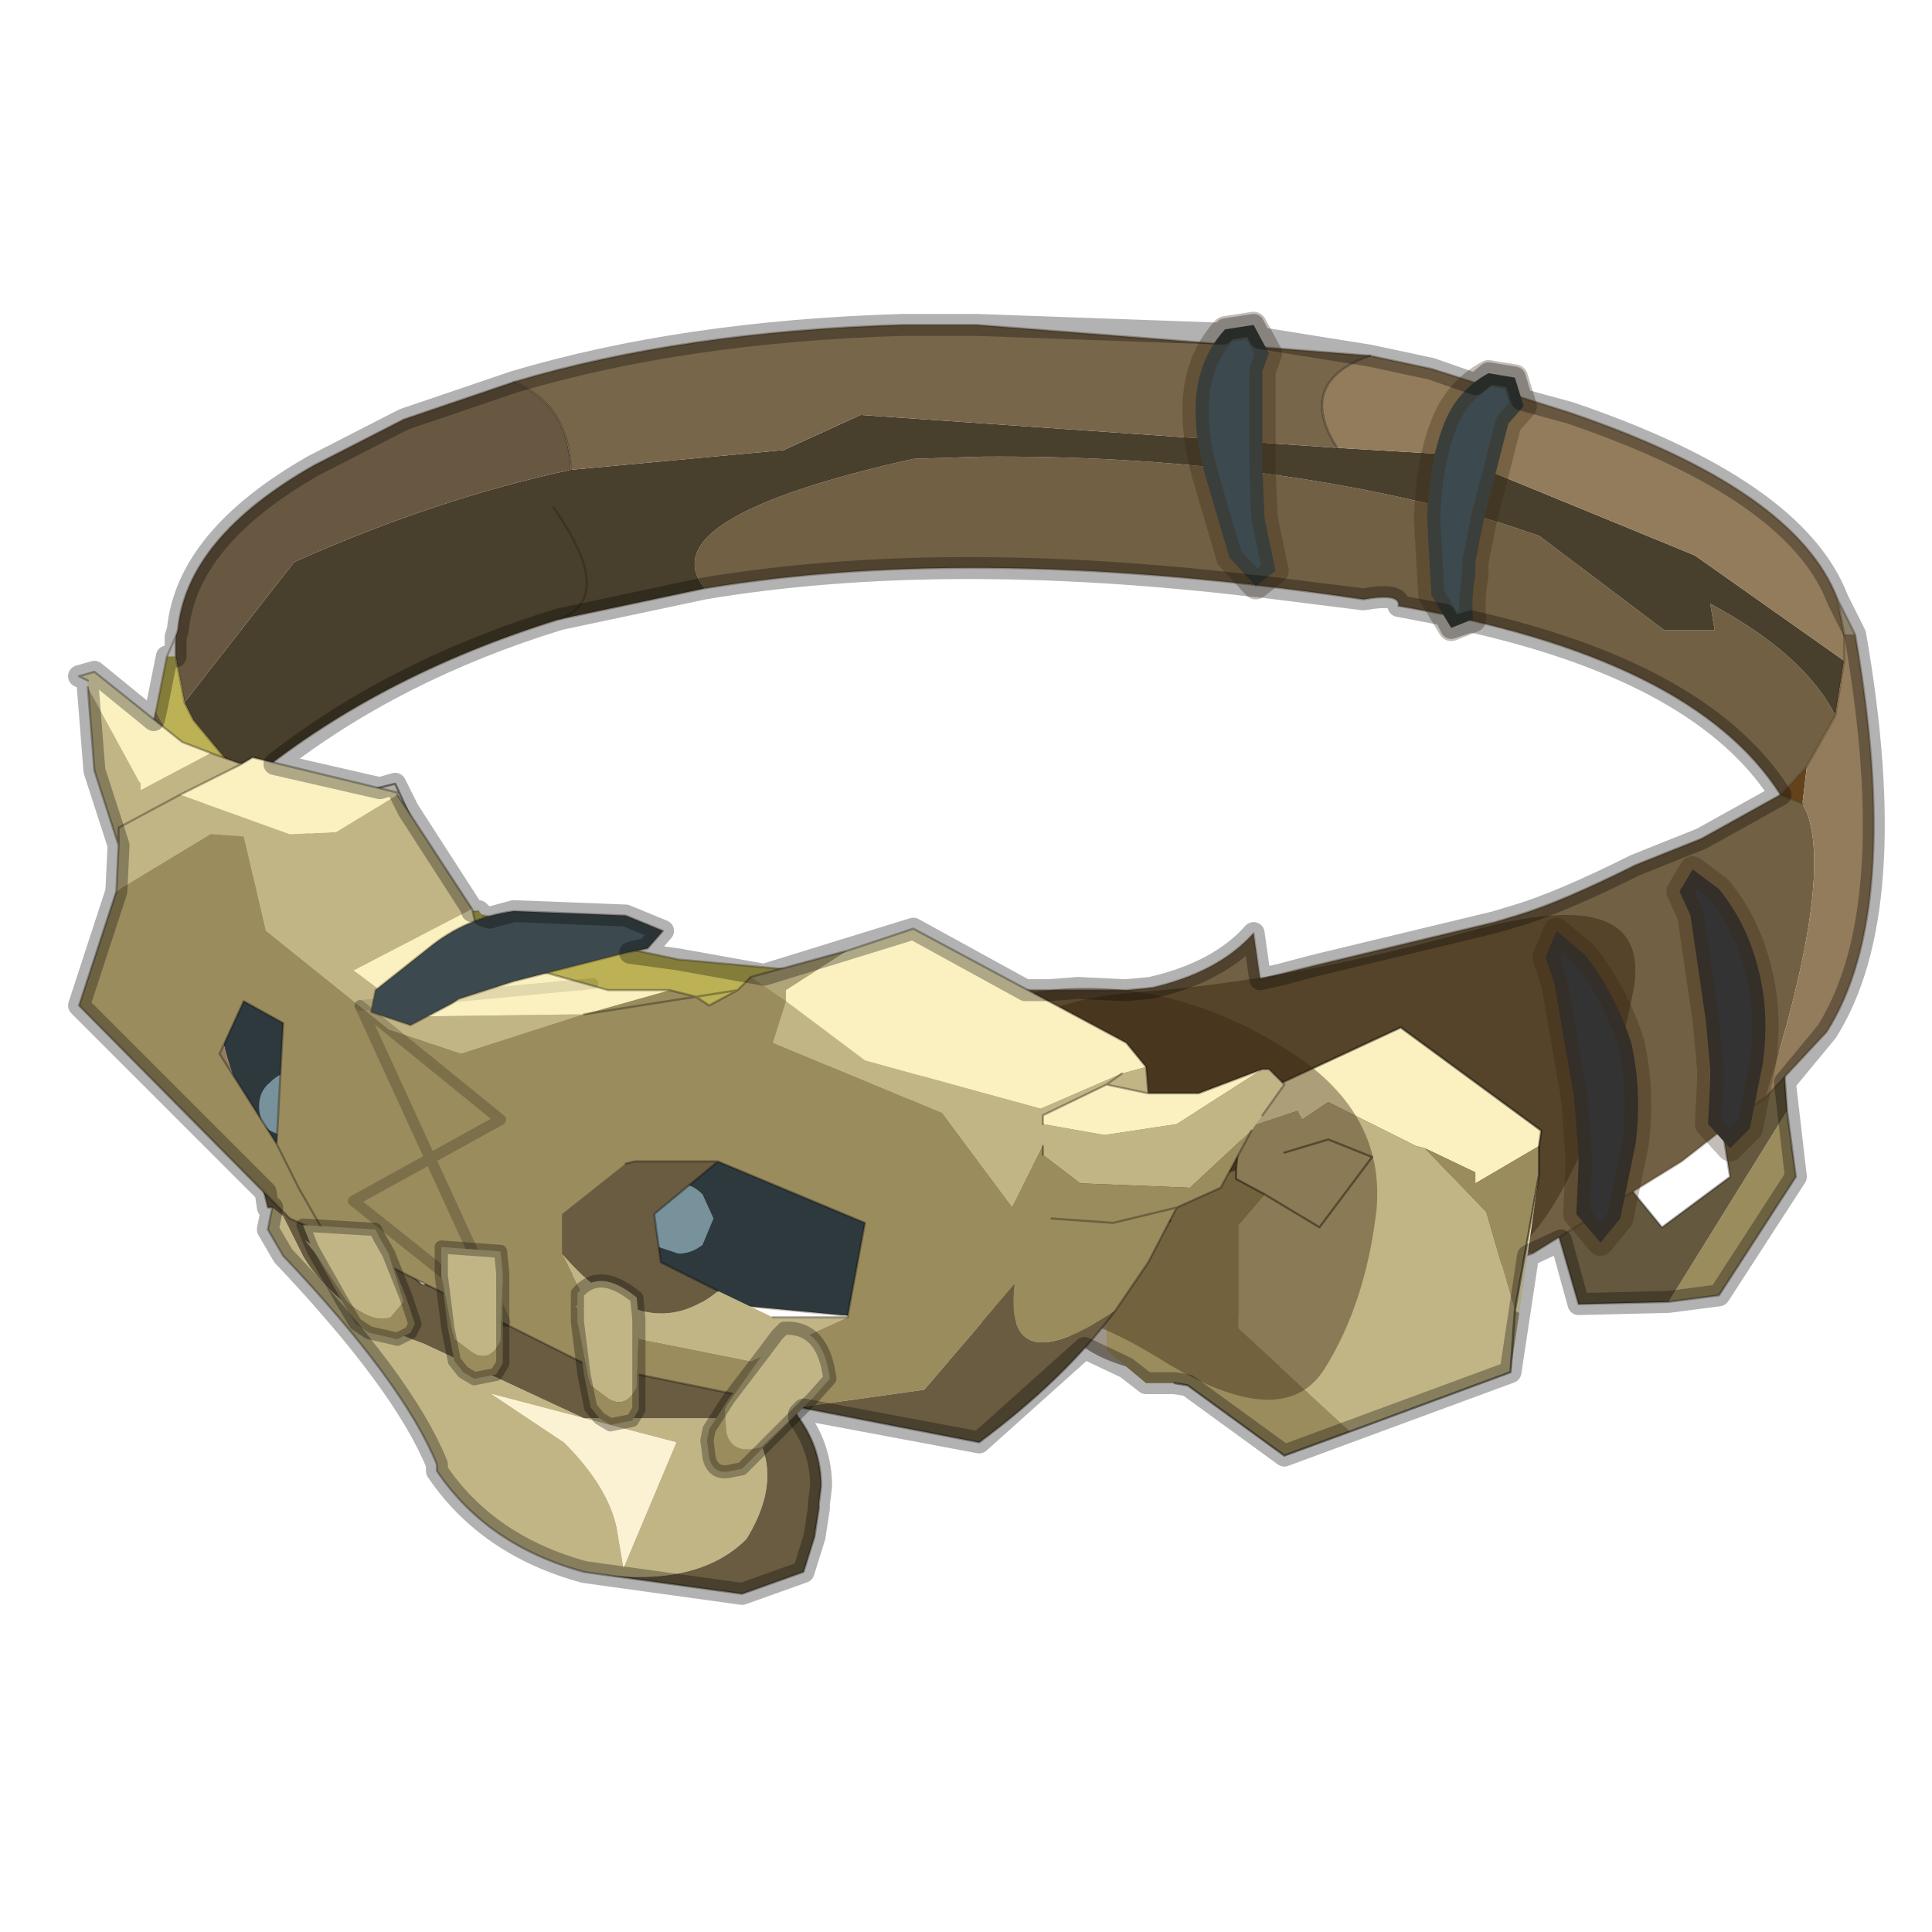 <?xml version="1.0" encoding="UTF-8" standalone="no"?>
<svg xmlns:xlink="http://www.w3.org/1999/xlink" height="440.0px" width="440.0px" xmlns="http://www.w3.org/2000/svg">
  <g transform="matrix(10.0, 0.0, 0.0, 10.0, 0.0, 0.0)">
    <use height="44.0" transform="matrix(1.0, 0.0, 0.0, 1.0, 0.0, 0.0)" width="44.0" xlink:href="#shape0"/>
  </g>
  <defs>
    <g id="shape0" transform="matrix(1.0, 0.0, 0.0, 1.0, 0.0, 0.0)">
      <path d="M44.0 44.0 L0.0 44.0 0.0 0.0 44.0 0.0 44.0 44.0" fill="#43adca" fill-opacity="0.0" fill-rule="evenodd" stroke="none"/>
      <path d="M40.7 25.3 L40.9 26.8 39.15 29.5 38.0 29.65 40.7 25.3" fill="#9b8c5e" fill-rule="evenodd" stroke="none"/>
      <path d="M38.0 29.65 L35.95 29.7 35.4 27.8 36.95 26.85 37.85 27.95 39.4 26.8 39.1 24.95 40.6 23.9 40.7 25.3 38.0 29.65" fill="#64583e" fill-rule="evenodd" stroke="none"/>
      <path d="M40.7 25.3 L40.9 26.8 39.15 29.5 38.0 29.65 35.95 29.7 35.4 27.8 36.95 26.85 37.85 27.95 39.4 26.8 39.1 24.95 40.6 23.9 40.7 25.3 Z" fill="none" stroke="#000000" stroke-linecap="round" stroke-linejoin="round" stroke-opacity="0.302" stroke-width="0.05"/>
      <path d="M8.0 19.75 L7.2 19.75 6.95 20.1 8.0 19.75" fill="#b0a579" fill-rule="evenodd" stroke="none"/>
      <path d="M10.3 26.55 L10.3 26.65 10.55 27.5 10.55 25.95 10.3 26.55" fill="#9b8c5e" fill-rule="evenodd" stroke="none"/>
      <path d="M10.05 21.05 L10.2 20.45 9.0 17.85 6.75 18.4 5.75 21.65 6.95 20.1 7.2 19.75 8.0 19.75 8.05 19.75 8.85 19.85 9.2 19.85 9.55 20.3 9.6 20.3 10.05 21.05" fill="#fff7e6" fill-rule="evenodd" stroke="none"/>
      <path d="M5.75 21.65 L5.65 22.6 6.95 24.95 8.75 24.15 9.1 23.55 9.55 22.45 9.35 21.9 9.8 21.85 9.9 21.6 9.9 21.3 10.05 21.05 9.6 20.3 9.55 20.3 9.2 19.85 8.85 19.85 8.05 19.75 8.0 19.75 6.95 20.1 5.75 21.65 M9.35 20.9 L9.0 20.3 8.3 20.35 8.6 21.9 9.35 21.9 8.6 21.9 8.3 20.35 9.0 20.3 9.35 20.9" fill="#cfb9af" fill-rule="evenodd" stroke="none"/>
      <path d="M6.95 24.95 L7.55 25.8 9.0 25.55 9.2 25.65 9.55 25.95 10.3 26.55 10.55 25.95 10.55 24.5 10.15 23.05 10.4 22.7 9.9 21.6 9.8 21.85 9.35 21.9 9.55 22.45 9.1 23.55 8.75 24.15 6.95 24.95" fill="#b9988a" fill-rule="evenodd" stroke="none"/>
      <path d="M10.05 21.05 L10.2 20.45 9.0 17.85 6.75 18.4 5.75 21.65 5.65 22.6 6.95 24.95 7.55 25.8 9.0 25.55 9.2 25.65 M9.9 21.6 L9.9 21.3 10.05 21.05 M9.35 21.9 L8.6 21.9 8.3 20.35 9.0 20.3 9.35 20.9 M9.35 21.9 L9.8 21.85 9.9 21.6" fill="none" stroke="#000000" stroke-linecap="round" stroke-linejoin="round" stroke-opacity="0.451" stroke-width="0.05"/>
      <path d="M10.15 23.05 L10.4 22.7" fill="none" stroke="#000000" stroke-linecap="round" stroke-linejoin="round" stroke-opacity="0.502" stroke-width="0.05"/>
      <path d="M8.3 19.85 L8.45 19.75 10.55 20.75 8.3 19.85" fill="#382510" fill-rule="evenodd" stroke="none"/>
      <path d="M24.5 25.45 L24.5 25.4 24.55 25.4 24.5 25.45" fill="#5c5c67" fill-rule="evenodd" stroke="none"/>
      <path d="M40.55 18.1 L41.15 17.45 41.05 18.3 40.55 18.1" fill="#64431c" fill-rule="evenodd" stroke="none"/>
      <path d="M41.15 17.45 L40.55 18.1 Q38.55 14.95 31.85 13.8 31.9 13.5 31.05 13.65 22.35 12.35 16.05 13.4 14.75 11.8 20.8 10.45 L22.35 10.4 Q28.85 10.35 34.15 11.9 L35.05 12.2 37.9 14.35 39.05 14.35 38.95 13.75 Q41.1 14.9 41.8 16.3 L41.15 17.45 M40.55 18.1 L41.05 18.3 41.15 18.5 Q41.75 20.1 40.2 25.0 L39.9 25.2 38.3 26.45 34.9 28.55 27.3 27.8 Q25.6 27.15 24.5 25.45 L24.55 25.4 24.5 25.4 24.45 25.4 Q23.8 24.2 23.45 22.55 L25.65 22.55 26.2 22.5 Q27.75 22.15 28.55 21.25 L28.7 22.3 29.9 22.0 34.05 21.0 34.55 20.85 Q35.55 20.55 37.25 19.7 L38.75 19.1 40.55 18.1" fill="#716044" fill-rule="evenodd" stroke="none"/>
      <path d="M5.75 25.6 Q4.25 22.25 5.7 22.0 L8.6 24.0 9.5 27.85 6.8 26.4 5.85 25.75 5.75 25.6 M14.55 29.4 Q13.7 26.95 16.95 26.1 L20.7 26.65 21.8 30.1 19.15 29.95 15.45 29.6 14.55 29.4" fill="#2e393d" fill-rule="evenodd" stroke="none"/>
      <path d="M30.45 10.2 L33.0 10.35 38.6 12.65 42.0 15.05 41.8 16.3 Q41.1 14.9 38.95 13.75 L39.05 14.35 37.9 14.35 35.05 12.2 34.15 11.9 Q28.85 10.35 22.35 10.4 L20.8 10.45 Q14.75 11.8 16.05 13.4 L12.75 14.1 Q8.55 15.4 5.6 17.85 L4.4 16.4 4.2 16.0 6.7 12.8 Q9.95 11.35 13.0 10.7 L17.85 10.25 19.6 9.45 30.45 10.2 M12.6 11.55 Q14.05 13.6 12.75 14.1 14.05 13.6 12.6 11.55" fill="#483f2c" fill-rule="evenodd" stroke="none"/>
      <path d="M11.7 8.7 Q12.95 9.2 13.0 10.7 9.95 11.35 6.7 12.8 L4.2 16.0 4.0 14.95 4.0 14.5 4.05 14.35 Q4.25 12.25 7.15 10.6 L9.2 9.55 11.7 8.7" fill="#695841" fill-rule="evenodd" stroke="none"/>
      <path d="M31.2 8.1 Q29.5 8.7 30.45 10.2 L19.6 9.45 17.85 10.25 13.0 10.7 Q12.95 9.2 11.7 8.7 15.55 7.55 20.55 7.4 L22.25 7.4 31.2 8.1" fill="#78664b" fill-rule="evenodd" stroke="none"/>
      <path d="M41.85 13.65 L42.0 14.45 42.0 15.05 42.0 14.45 42.25 14.45 Q43.35 20.75 41.6 23.5 L40.2 25.0 Q41.75 20.1 41.15 18.5 L41.05 18.3 41.15 17.45 41.8 16.3 42.0 15.05 38.6 12.65 33.0 10.35 30.45 10.2 Q29.5 8.7 31.2 8.1 L32.6 8.4 35.75 9.4 Q40.9 11.15 41.85 13.65 M3.55 16.2 L5.45 19.75 8.75 21.9 8.75 20.15 10.45 22.55 24.45 25.4 24.5 25.4 24.5 25.45 Q25.6 27.15 27.3 27.8 L34.9 28.55 Q29.85 30.3 23.2 30.1 L21.8 30.1 20.7 26.65 16.95 26.1 Q13.7 26.95 14.55 29.4 12.2 28.85 9.85 27.95 L9.5 27.85 8.6 24.0 5.7 22.0 Q4.25 22.25 5.75 25.6 L5.0 24.85 3.8 23.8 Q2.8 21.45 2.75 20.75 2.65 20.0 3.55 16.2" fill="#937c5b" fill-rule="evenodd" stroke="none"/>
      <path d="M11.0 20.85 L11.55 20.95 11.9 21.1 15.45 21.85 23.1 22.55 23.45 22.55 Q23.8 24.2 24.45 25.4 L10.45 22.55 8.75 20.15 8.75 21.9 5.45 19.75 3.55 16.2 3.8 14.95 4.0 14.95 4.2 16.0 4.4 16.4 5.6 17.85 Q6.4 18.65 7.55 19.3 L7.9 19.5 8.05 19.6 8.1 19.6 8.25 19.65 8.3 19.85 10.55 20.75 10.9 20.75 11.0 20.85" fill="#bcb154" fill-rule="evenodd" stroke="none"/>
      <path d="M42.0 14.45 L41.85 13.65 42.25 14.45 42.0 14.45" fill="url(#gradient0)" fill-rule="evenodd" stroke="none"/>
      <path d="M40.55 18.1 L41.05 18.3" fill="none" stroke="#413c0c" stroke-linecap="round" stroke-linejoin="round" stroke-opacity="0.502" stroke-width="0.05"/>
      <path d="M42.0 14.45 L41.85 13.65 Q40.9 11.15 35.75 9.4 L32.6 8.4 31.2 8.1 M42.0 15.05 L42.0 14.45 M42.25 14.45 L41.85 13.65 M40.55 18.1 L41.15 17.45 41.8 16.3 M16.05 13.4 Q22.35 12.35 31.05 13.65 31.9 13.5 31.85 13.8 38.55 14.95 40.55 18.1 M40.2 25.0 L41.6 23.5 Q43.35 20.75 42.25 14.45 M42.0 15.05 L41.8 16.3 M11.7 8.7 Q15.55 7.55 20.55 7.4 L22.25 7.4 31.2 8.1 M11.0 20.85 L11.55 20.95 11.9 21.1 15.45 21.85 23.1 22.55 23.45 22.55 25.65 22.55 26.2 22.5 M28.7 22.3 L29.9 22.0 34.05 21.0 34.55 20.85 Q35.55 20.55 37.25 19.7 L38.75 19.1 40.55 18.1 M4.2 16.0 L4.4 16.4 5.6 17.85 Q8.55 15.4 12.75 14.1 M4.0 14.5 L4.05 14.35 Q4.25 12.25 7.15 10.6 L9.2 9.55 11.7 8.7 M4.2 16.0 L4.0 14.95 M3.8 14.95 L3.55 16.2 M3.8 14.95 L4.0 14.5 4.0 14.95 M5.75 25.6 L5.0 24.85 3.8 23.8 Q2.8 21.45 2.75 20.75 2.65 20.0 3.55 16.2 M8.05 19.6 L8.1 19.6 M9.5 27.85 L9.85 27.95 Q12.2 28.85 14.55 29.4 M21.8 30.1 L23.2 30.1 Q29.85 30.3 34.9 28.55 M5.6 17.85 Q6.4 18.65 7.55 19.3 M16.05 13.4 L12.75 14.1 M21.8 30.1 L19.15 29.95 15.45 29.6 14.55 29.4 M9.5 27.85 L6.8 26.4 5.85 25.75 5.75 25.6 M40.2 25.0 L39.9 25.2 38.3 26.45 34.9 28.55" fill="none" stroke="#382510" stroke-linecap="round" stroke-linejoin="round" stroke-opacity="0.302" stroke-width="0.05"/>
      <path d="M26.2 22.5 Q27.75 22.15 28.55 21.25 L28.7 22.3 M8.45 19.75 L10.55 20.75 10.9 20.75 M8.1 19.6 L8.25 19.65 M7.55 19.3 L7.9 19.5 8.05 19.6" fill="none" stroke="#382510" stroke-linecap="round" stroke-linejoin="round" stroke-opacity="0.2" stroke-width="0.05"/>
      <path d="M31.2 8.1 Q29.5 8.7 30.45 10.2" fill="none" stroke="#000000" stroke-linecap="round" stroke-linejoin="round" stroke-opacity="0.302" stroke-width="0.05"/>
      <path d="M11.7 8.7 Q12.95 9.2 13.0 10.7 M12.75 14.1 Q14.05 13.6 12.6 11.55" fill="none" stroke="#000000" stroke-linecap="round" stroke-linejoin="round" stroke-opacity="0.2" stroke-width="0.05"/>
      <path d="M37.2 22.55 Q36.75 24.95 35.55 27.15 34.35 29.35 31.25 30.55 28.1 31.65 25.95 31.2 23.75 30.7 23.75 28.8 23.75 26.85 23.05 24.9 22.3 22.9 25.85 22.6 29.35 22.35 33.5 21.2 37.65 20.05 37.2 22.55" fill="#382510" fill-opacity="0.482" fill-rule="evenodd" stroke="none"/>
      <path d="M32.45 26.15 L32.25 26.1 30.25 25.1 29.65 25.5 29.55 25.3 28.35 25.7 28.35 25.05 31.9 23.4 35.1 25.75 35.05 26.1 33.6 26.95 33.6 26.7 32.45 26.15 M35.05 26.75 L34.6 29.9 34.5 29.85 35.05 26.75" fill="#faf0c0" fill-rule="evenodd" stroke="none"/>
      <path d="M34.6 29.9 L34.4 31.25 34.5 29.85 34.6 29.9" fill="#b0a579" fill-rule="evenodd" stroke="none"/>
      <path d="M28.35 25.7 L29.55 25.3 29.65 25.5 30.25 25.1 32.25 26.1 32.45 26.15 33.85 27.6 34.5 29.85 34.4 31.25 30.75 32.6 28.2 30.25 28.2 27.9 28.8 27.2 28.15 26.85 28.15 26.65 28.2 26.1 28.35 25.7 M29.25 26.25 L30.25 25.95 31.25 26.35 30.05 27.95 28.8 27.2 30.05 27.95 31.25 26.35 30.25 25.95 29.25 26.25" fill="#c2b585" fill-rule="evenodd" stroke="none"/>
      <path d="M28.15 26.65 L28.15 26.85 28.8 27.2 28.2 27.9 28.2 30.25 30.75 32.6 29.25 33.15 27.05 31.55 26.75 31.5 26.1 31.5 25.2 30.75 25.2 28.95 26.65 27.8 26.45 27.25 28.15 26.65 M35.05 26.1 L35.05 26.75 34.5 29.85 33.85 27.6 32.45 26.15 33.6 26.7 33.6 26.95 35.05 26.1" fill="#9b8c5e" fill-rule="evenodd" stroke="none"/>
      <path d="M28.35 25.7 L28.2 26.1 28.15 26.65 28.15 26.85 28.8 27.2 30.05 27.95 31.25 26.35 30.25 25.95 29.25 26.25 M28.35 25.7 L28.35 25.05 31.9 23.4 35.1 25.75 35.05 26.1 35.05 26.75 M34.4 31.25 L30.75 32.6 29.25 33.15 27.05 31.55 26.75 31.5 M34.5 29.85 L35.05 26.75 M34.5 29.85 L34.4 31.25" fill="none" stroke="#000000" stroke-linecap="round" stroke-linejoin="round" stroke-opacity="0.451" stroke-width="0.05"/>
      <path d="M25.2 28.95 L26.65 27.8 26.45 27.25" fill="none" stroke="#000000" stroke-linecap="round" stroke-linejoin="round" stroke-opacity="0.502" stroke-width="0.05"/>
      <path d="M36.1 21.75 Q36.8 22.65 37.15 23.75 37.4 24.85 37.25 26.05 L36.9 27.75 36.45 28.3 35.9 27.65 35.95 26.55 35.95 26.3 35.85 25.0 35.4 22.4 35.2 21.8 35.45 21.2 36.1 21.75" fill="#333333" fill-rule="evenodd" stroke="none"/>
      <path d="M36.1 21.75 Q36.8 22.65 37.15 23.75 37.4 24.85 37.25 26.05 L36.9 27.75 36.45 28.3 35.9 27.65 35.95 26.55 35.95 26.3 35.85 25.0 35.4 22.4 35.2 21.8 35.45 21.2 36.1 21.75 Z" fill="none" stroke="#382510" stroke-linecap="round" stroke-linejoin="round" stroke-opacity="0.302" stroke-width="0.6"/>
      <path d="M39.15 20.25 Q39.8 21.05 40.05 22.1 40.3 23.05 40.15 24.2 L39.85 25.7 39.4 26.15 38.9 25.6 38.95 24.6 38.95 24.35 38.85 23.25 38.5 20.85 38.25 20.3 38.55 19.8 39.15 20.25" fill="#333333" fill-rule="evenodd" stroke="none"/>
      <path d="M39.15 20.25 Q39.8 21.05 40.05 22.1 40.3 23.05 40.15 24.2 L39.85 25.7 39.4 26.15 38.9 25.6 38.95 24.6 38.95 24.35 38.85 23.25 38.5 20.85 38.25 20.3 38.55 19.8 39.15 20.25 Z" fill="none" stroke="#382510" stroke-linecap="round" stroke-linejoin="round" stroke-opacity="0.302" stroke-width="0.6"/>
      <path d="M16.0 28.35 Q15.75 28.55 15.45 28.55 L14.85 28.35 14.65 27.75 14.85 27.2 Q15.1 26.95 15.45 26.95 15.75 26.95 16.0 27.2 L16.25 27.75 16.0 28.35" fill="#78929c" fill-rule="evenodd" stroke="none"/>
      <path d="M7.3 25.75 L6.7 26.0 6.15 25.75 Q5.9 25.55 5.9 25.2 5.9 24.85 6.15 24.65 6.4 24.4 6.7 24.4 L7.3 24.65 7.5 25.2 7.3 25.75" fill="#78929c" fill-rule="evenodd" stroke="none"/>
      <path d="M30.15 31.2 Q29.2 32.65 26.5 31.0 23.8 29.3 21.9 29.95 20.0 30.6 20.0 28.35 20.0 26.15 21.1 24.35 22.15 22.55 24.55 22.5 27.0 22.45 29.3 23.9 31.55 25.3 31.35 27.55 31.1 29.7 30.15 31.2" fill="#382510" fill-opacity="0.4" fill-rule="evenodd" stroke="none"/>
      <path d="M5.85 25.75 L5.85 26.5 5.65 25.75 5.75 25.85 5.85 25.75" fill="#914f33" fill-rule="evenodd" stroke="none"/>
      <path d="M13.3 32.3 L11.2 31.75 12.85 32.85 Q13.85 33.85 14.05 34.8 L14.2 35.7 15.4 32.85 13.3 32.3 15.5 32.3 16.2 32.3 16.35 32.3 17.0 32.35 Q17.95 33.5 17.0 35.05 15.9 36.15 13.65 35.85 L13.3 35.8 Q11.1 35.2 9.95 33.5 L9.95 33.35 Q9.2 31.5 6.45 28.6 L6.1 28.0 6.2 27.5 6.45 27.7 6.9 28.6 Q7.65 29.9 9.65 30.6 L13.3 32.3 M7.15 28.5 L6.95 28.25 7.1 28.35 7.15 28.5" fill="#c2b585" fill-rule="evenodd" stroke="none"/>
      <path d="M13.3 32.3 L15.4 32.85 14.2 35.7 14.05 34.8 Q13.85 33.85 12.85 32.85 L11.2 31.75 13.3 32.3" fill="#fbf2d3" fill-rule="evenodd" stroke="none"/>
      <path d="M13.3 32.3 L9.65 30.6 Q7.65 29.9 6.9 28.6 L6.45 27.7 6.2 27.5 6.1 27.5 5.85 26.5 5.85 25.75 Q8.7 28.7 9.35 29.0 L9.6 29.25 9.7 29.25 13.95 30.8 17.8 31.4 18.2 32.3 Q18.7 33.0 18.7 33.85 L18.65 34.25 18.65 34.35 18.55 35.0 18.3 35.8 16.9 36.3 13.65 35.85 Q15.9 36.15 17.0 35.05 17.95 33.5 17.0 32.35 L16.35 32.3 16.2 32.3 15.5 32.3 13.3 32.3 M7.15 28.5 L7.1 28.35 6.95 28.25 7.15 28.5" fill="#695c41" fill-rule="evenodd" stroke="none"/>
      <path d="M6.2 27.5 L6.1 28.0 6.45 28.6 Q9.2 31.5 9.95 33.35 L9.95 33.5 Q11.1 35.2 13.3 35.8 L13.65 35.85 M18.2 32.3 Q18.7 33.0 18.7 33.85 L18.65 34.25 18.65 34.35 18.55 35.0 18.3 35.8 16.9 36.3 13.65 35.85 M9.7 29.25 L13.95 30.8 17.8 31.4 M5.85 26.5 L6.1 27.5 6.2 27.5 M5.85 25.75 Q8.7 28.7 9.35 29.0 L9.6 29.25" fill="none" stroke="#000000" stroke-linecap="round" stroke-linejoin="round" stroke-opacity="0.302" stroke-width="0.05"/>
      <path d="M25.55 24.45 L26.1 24.3 26.15 24.9 25.2 24.7 25.55 24.45 25.2 24.7 23.75 25.4 23.75 25.6 25.15 25.85 26.8 25.6 28.75 24.35 28.9 24.35 29.25 24.7 28.75 25.4 28.5 25.75 27.1 27.05 24.6 26.95 23.75 26.3 23.75 26.1 23.05 27.5 21.45 25.35 17.6 23.75 17.9 22.8 19.7 24.15 23.7 25.25 25.55 24.45 M2.65 20.3 L2.7 19.25 2.15 17.55 2.0 15.65 3.2 17.85 3.2 18.0 4.8 17.15 5.5 17.4 4.1 18.1 2.7 18.85 2.7 19.25 2.7 18.85 4.1 18.1 6.6 19.0 7.65 18.95 9.05 18.1 10.75 20.7 8.05 22.1 9.45 23.15 13.3 23.1 10.5 24.0 8.85 23.45 6.05 21.2 5.55 19.05 4.8 19.0 2.65 20.3 M17.6 30.0 L19.3 30.0 17.1 31.0 13.85 30.35 13.1 29.75 13.35 29.65 12.8 28.55 Q14.7 30.75 16.35 29.4 L17.6 30.0" fill="#c2b585" fill-rule="evenodd" stroke="none"/>
      <path d="M19.3 21.65 L17.9 22.55 17.9 22.8 17.1 22.25 19.3 21.65" fill="#b0a579" fill-rule="evenodd" stroke="none"/>
      <path d="M28.5 25.75 L27.8 27.05 26.8 27.5 26.15 28.75 25.4 29.85 Q22.85 31.55 23.1 29.25 L21.05 31.65 18.2 32.05 13.3 31.05 7.4 28.1 6.6 27.75 1.8 22.9 2.65 20.3 4.8 19.0 5.55 19.05 6.05 21.2 8.85 23.45 10.5 24.0 13.3 23.1 15.25 22.55 15.85 22.7 16.15 22.9 16.8 22.55 17.1 22.25 17.9 22.8 17.6 23.75 21.45 25.35 23.05 27.5 23.75 26.1 23.75 26.3 24.6 26.95 27.1 27.05 28.5 25.75 M6.3 26.05 L6.45 23.3 5.55 22.8 5.0 24.0 6.3 26.05 6.8 27.05 7.4 28.1 6.8 27.05 6.3 26.05 M13.3 23.1 L15.85 22.7 13.3 23.1 M12.8 28.55 L13.35 29.65 13.1 29.75 13.85 30.35 17.1 31.0 19.3 30.0 19.7 27.85 16.35 26.45 14.45 26.45 14.25 26.5 12.8 27.65 12.8 28.55 M26.8 27.5 L25.35 27.85 23.95 27.75 25.35 27.85 26.8 27.5" fill="#9b8c5e" fill-rule="evenodd" stroke="none"/>
      <path d="M26.1 24.3 L25.55 24.45 23.7 25.25 19.7 24.15 17.9 22.8 17.9 22.55 19.3 21.65 20.8 21.15 25.65 23.75 26.1 24.3 M25.2 24.7 L26.15 24.9 27.3 24.9 28.75 24.35 26.8 25.6 25.15 25.85 23.75 25.6 23.75 25.4 25.2 24.7 M2.0 15.65 L2.0 15.5 1.8 15.4 2.15 15.3 4.15 16.9 4.8 17.15 3.2 18.0 3.2 17.85 2.0 15.65 M5.5 17.4 L5.75 17.25 9.05 18.05 9.05 18.1 7.65 18.95 6.6 19.0 4.1 18.1 5.5 17.4 M10.75 20.7 L11.0 21.75 13.85 22.55 15.25 22.55 13.3 23.1 9.45 23.15 8.05 22.1 10.75 20.7" fill="#faf0c0" fill-rule="evenodd" stroke="none"/>
      <path d="M25.4 29.85 Q24.25 31.4 22.3 32.85 L18.2 32.05 21.05 31.65 23.1 29.25 Q22.85 31.55 25.4 29.85 M16.35 29.4 Q14.7 30.75 12.8 28.55 L12.8 27.65 14.25 26.5 14.45 26.45 16.35 26.45 14.9 27.65 15.05 28.75 16.35 29.4" fill="#695c41" fill-rule="evenodd" stroke="none"/>
      <path d="M25.55 24.45 L25.2 24.7 26.15 24.9 26.1 24.3 25.65 23.75 20.8 21.15 19.3 21.65 M28.75 24.35 L28.9 24.35 29.25 24.7 28.75 25.4 M28.5 25.75 L27.8 27.05 26.8 27.5 26.15 28.75 25.4 29.85 Q24.25 31.4 22.3 32.85 L18.2 32.05 13.3 31.05 7.4 28.1 6.6 27.75 1.8 22.9 2.65 20.3 2.7 19.25 2.15 17.55 2.0 15.65 M2.0 15.5 L1.8 15.4 2.15 15.3 4.15 16.9 4.8 17.15 5.5 17.4 5.75 17.25 9.05 18.05 9.05 18.1 10.75 20.7 11.0 21.75 13.85 22.55 15.25 22.55 15.85 22.7 16.8 22.55 17.1 22.25 19.3 21.65 M4.1 18.1 L2.7 18.85 2.7 19.25 M6.3 26.05 L5.0 24.0 5.55 22.8 6.45 23.3 6.3 26.05 6.8 27.05 7.4 28.1 M4.1 18.1 L5.5 17.4 M16.8 22.55 L16.15 22.9 15.85 22.7 13.3 23.1 M23.75 26.1 L23.75 26.3 M19.3 30.0 L17.6 30.0 M19.3 30.0 L19.7 27.85 16.35 26.45 14.9 27.65 15.05 28.75 16.35 29.4 M14.25 26.5 L14.45 26.45 16.35 26.45 M26.15 24.9 L27.3 24.9 28.75 24.35 M23.75 25.6 L23.75 25.4 25.2 24.7 M23.95 27.75 L25.35 27.85 26.8 27.5" fill="none" stroke="#000000" stroke-linecap="round" stroke-linejoin="round" stroke-opacity="0.302" stroke-width="0.05"/>
      <path d="M8.2 22.9 L13.5 22.4" fill="none" stroke="#000000" stroke-linecap="round" stroke-linejoin="round" stroke-opacity="0.102" stroke-width="0.25"/>
      <path d="M11.5 30.1 L8.05 27.35 11.4 25.5 8.2 22.9 Z" fill="none" stroke="#000000" stroke-linecap="round" stroke-linejoin="round" stroke-opacity="0.2" stroke-width="0.25"/>
      <path d="M8.45 23.05 L8.55 22.55 9.75 21.6 Q10.6 20.9 11.7 20.75 L14.25 20.85 15.1 21.2 14.75 21.6 14.25 21.7 11.7 22.35 10.45 22.75 10.3 22.85 9.35 23.35 8.45 23.05" fill="#3c4a4f" fill-rule="evenodd" stroke="none"/>
      <path d="M8.45 23.05 L9.35 23.35 10.3 22.85 10.45 22.75 11.7 22.35 14.25 21.7 14.75 21.6 15.1 21.2 14.25 20.85 11.7 20.75 Q10.6 20.9 9.75 21.6 L8.55 22.55 8.45 23.05 Z" fill="none" stroke="#382510" stroke-linecap="round" stroke-linejoin="round" stroke-opacity="0.302" stroke-width="0.05"/>
      <path d="M27.9 7.5 L28.55 7.4 28.9 8.05 28.75 8.45 28.75 10.7 28.8 11.8 28.85 12.05 29.05 13.0 28.6 13.35 28.0 12.7 27.5 11.0 Q27.15 9.85 27.25 8.95 27.35 8.1 27.9 7.5" fill="#3c4a4f" fill-rule="evenodd" stroke="none"/>
      <path d="M27.9 7.5 Q27.35 8.1 27.25 8.95 27.15 9.85 27.5 11.0 L28.0 12.7 28.6 13.35 29.05 13.0 28.85 12.05 28.8 11.8 28.75 10.7 28.75 8.45 28.9 8.05 28.55 7.4 27.9 7.5 Z" fill="none" stroke="#382510" stroke-linecap="round" stroke-linejoin="round" stroke-opacity="0.302" stroke-width="0.6"/>
      <path d="M33.9 8.5 L34.5 8.6 34.7 9.25 34.35 9.65 33.8 11.8 33.6 12.8 33.6 13.1 Q33.5 13.65 33.55 14.1 L33.05 14.3 32.6 13.55 32.5 11.8 Q32.55 10.55 32.85 9.75 33.15 8.9 33.9 8.5" fill="#3c4a4f" fill-rule="evenodd" stroke="none"/>
      <path d="M33.9 8.5 Q33.15 8.9 32.85 9.75 32.55 10.55 32.5 11.8 L32.6 13.55 33.05 14.3 33.55 14.1 Q33.5 13.65 33.6 13.1 L33.6 12.8 33.8 11.8 34.35 9.65 34.7 9.25 34.5 8.6 33.9 8.5 Z" fill="none" stroke="#382510" stroke-linecap="round" stroke-linejoin="round" stroke-opacity="0.302" stroke-width="0.6"/>
      <path d="M11.45 29.2 L11.45 29.0 11.4 28.5 10.05 28.4 10.05 28.55 10.05 28.6 10.05 29.05 10.3 30.35 10.35 30.5 10.75 30.8 Q11.15 31.05 11.4 30.55 L11.45 29.2" fill="#c2b585" fill-rule="evenodd" stroke="none"/>
      <path d="M11.45 29.2 L11.4 30.55 Q11.15 31.05 10.75 30.8 L10.35 30.5 10.3 30.35 10.05 29.05 10.2 30.25 10.35 31.0 10.55 31.25 10.8 31.4 11.3 31.3 11.45 31.05 11.45 30.5 11.45 29.2" fill="#9b8c5e" fill-rule="evenodd" stroke="none"/>
      <path d="M10.05 29.05 L10.05 28.6 10.05 28.55 10.05 28.4 11.4 28.5 11.45 29.0 11.45 29.2 M10.05 29.05 L10.2 30.25 10.35 31.0 10.55 31.25 10.8 31.4 11.3 31.3 11.45 31.05 11.45 30.5 11.45 29.2" fill="none" stroke="#000000" stroke-linecap="round" stroke-linejoin="round" stroke-opacity="0.302" stroke-width="0.3"/>
      <path d="M7.15 28.5 L7.1 28.4 6.9 27.9 8.55 28.0 8.6 28.1 8.65 28.2 8.85 28.55 9.2 29.65 9.15 29.7 8.9 30.0 Q8.5 30.15 7.9 29.65 L7.15 28.5" fill="#c2b585" fill-rule="evenodd" stroke="none"/>
      <path d="M7.15 28.5 L7.9 29.65 Q8.5 30.15 8.9 30.0 L9.15 29.7 9.2 29.65 8.85 28.55 9.25 29.55 9.45 30.15 9.35 30.35 9.05 30.5 8.4 30.35 8.1 30.15 7.8 29.65 7.15 28.5" fill="#9b8c5e" fill-rule="evenodd" stroke="none"/>
      <path d="M8.85 28.55 L8.65 28.2 8.6 28.1 8.55 28.0 6.9 27.9 7.1 28.4 7.15 28.5 M8.85 28.55 L9.25 29.55 9.45 30.15 9.35 30.35 9.05 30.5 8.4 30.35 8.1 30.15 7.8 29.65 7.15 28.5" fill="none" stroke="#000000" stroke-linecap="round" stroke-linejoin="round" stroke-opacity="0.302" stroke-width="0.3"/>
      <path d="M18.4 31.95 L18.5 31.85 18.9 31.4 Q18.75 30.2 17.85 30.25 L17.75 30.35 17.7 30.4 17.4 30.8 16.55 32.0 16.5 32.1 16.55 32.65 Q16.7 33.15 17.35 32.95 L18.4 31.95" fill="#c2b585" fill-rule="evenodd" stroke="none"/>
      <path d="M18.4 31.95 L17.35 32.95 Q16.7 33.15 16.55 32.65 L16.5 32.1 16.55 32.0 17.4 30.8 16.6 31.85 16.15 32.55 16.1 32.8 16.15 33.2 Q16.25 33.6 16.65 33.5 L16.9 33.45 17.35 33.0 18.4 31.95" fill="#9b8c5e" fill-rule="evenodd" stroke="none"/>
      <path d="M17.4 30.8 L17.7 30.4 17.75 30.35 17.85 30.25 Q18.75 30.2 18.9 31.4 L18.5 31.85 18.4 31.95 M17.4 30.8 L16.6 31.85 16.15 32.55 16.1 32.8 16.15 33.2 Q16.25 33.6 16.65 33.5 L16.9 33.45 17.35 33.0 18.4 31.95" fill="none" stroke="#000000" stroke-linecap="round" stroke-linejoin="round" stroke-opacity="0.302" stroke-width="0.3"/>
      <path d="M14.55 30.25 L14.55 30.05 14.5 29.55 Q13.65 28.85 13.15 29.45 L13.15 29.6 13.15 29.65 13.15 30.1 13.4 31.4 13.45 31.55 13.85 31.85 Q14.25 32.1 14.5 31.6 L14.55 30.25" fill="#c2b585" fill-rule="evenodd" stroke="none"/>
      <path d="M14.55 30.25 L14.5 31.6 Q14.25 32.1 13.85 31.85 L13.45 31.55 13.4 31.4 13.15 30.1 13.3 31.3 13.45 32.05 13.65 32.3 13.9 32.45 14.4 32.35 14.55 32.1 14.55 31.55 14.55 30.25" fill="#9b8c5e" fill-rule="evenodd" stroke="none"/>
      <path d="M13.15 30.1 L13.15 29.65 13.15 29.6 13.15 29.45 Q13.65 28.85 14.5 29.55 L14.55 30.05 14.55 30.25 M13.15 30.1 L13.3 31.3 13.45 32.05 13.65 32.3 13.9 32.45 14.4 32.35 14.55 32.1 14.55 31.55 14.55 30.25" fill="none" stroke="#000000" stroke-linecap="round" stroke-linejoin="round" stroke-opacity="0.302" stroke-width="0.3"/>
      <path d="M42.25 14.45 Q43.35 20.75 41.6 23.5 L40.65 24.65 40.9 26.8 39.15 29.5 38.0 29.65 35.95 29.7 35.55 28.25 34.9 28.55 34.8 28.6 34.4 31.25 29.25 33.15 27.05 31.55 26.75 31.5 26.1 31.5 25.65 31.15 24.7 30.7 22.3 32.85 18.3 32.1 18.2 32.2 18.2 32.3 Q18.7 33.0 18.7 33.85 L18.65 34.25 18.65 34.35 18.55 35.0 18.3 35.8 16.9 36.3 13.65 35.85 13.3 35.8 Q11.1 35.2 9.95 33.5 L9.95 33.35 Q9.2 31.5 6.45 28.6 L6.1 28.0 6.2 27.5 6.1 27.5 6.05 27.15 1.8 22.9 2.65 20.3 2.7 19.25 2.15 17.55 2.0 15.65 2.0 15.5 1.8 15.4 2.15 15.3 3.5 16.4 3.55 16.2 3.8 14.95 4.0 14.95 4.0 14.5 4.05 14.35 Q4.25 12.25 7.15 10.6 L9.2 9.55 11.7 8.7 Q15.55 7.55 20.55 7.4 L22.25 7.4 27.85 7.6 27.9 7.5 28.55 7.4 28.7 7.7 31.2 8.1 32.6 8.4 33.6 8.75 33.9 8.5 34.5 8.6 34.65 9.1 35.75 9.4 Q40.9 11.15 41.85 13.65 L42.25 14.45 M28.6 13.35 L28.65 13.35 31.05 13.65 Q31.9 13.5 31.85 13.8 L32.9 14.0 33.05 14.3 33.5 14.15 Q38.8 15.35 40.55 18.1 L38.75 19.1 37.25 19.7 Q35.55 20.55 34.55 20.85 L34.05 21.0 29.9 22.0 29.15 22.2 28.7 22.3 28.55 21.25 Q27.75 22.15 26.2 22.5 L25.65 22.55 25.6 22.55 24.55 22.5 23.9 22.55 23.45 22.55 23.35 22.55 20.8 21.15 17.4 22.2 15.45 21.85 14.35 21.7 14.75 21.6 15.1 21.2 14.25 20.85 11.7 20.75 11.15 20.9 11.0 20.85 10.9 20.75 10.75 20.75 10.75 20.7 9.3 18.45 9.0 17.85 8.65 17.95 6.25 17.4 Q9.0 15.25 12.75 14.1 L16.05 13.4 Q21.45 12.5 28.6 13.35" fill="none" stroke="#000000" stroke-linecap="round" stroke-linejoin="round" stroke-opacity="0.302" stroke-width="0.5"/>
    </g>
    <linearGradient gradientTransform="matrix(0.0, 0.01, -0.009, 0.0, 36.85, 21.65)" gradientUnits="userSpaceOnUse" id="gradient0" spreadMethod="pad" x1="-819.2" x2="819.2">
      <stop offset="0.161" stop-color="#c8ba9d"/>
      <stop offset="0.439" stop-color="#71684a"/>
    </linearGradient>
  </defs>
</svg>
